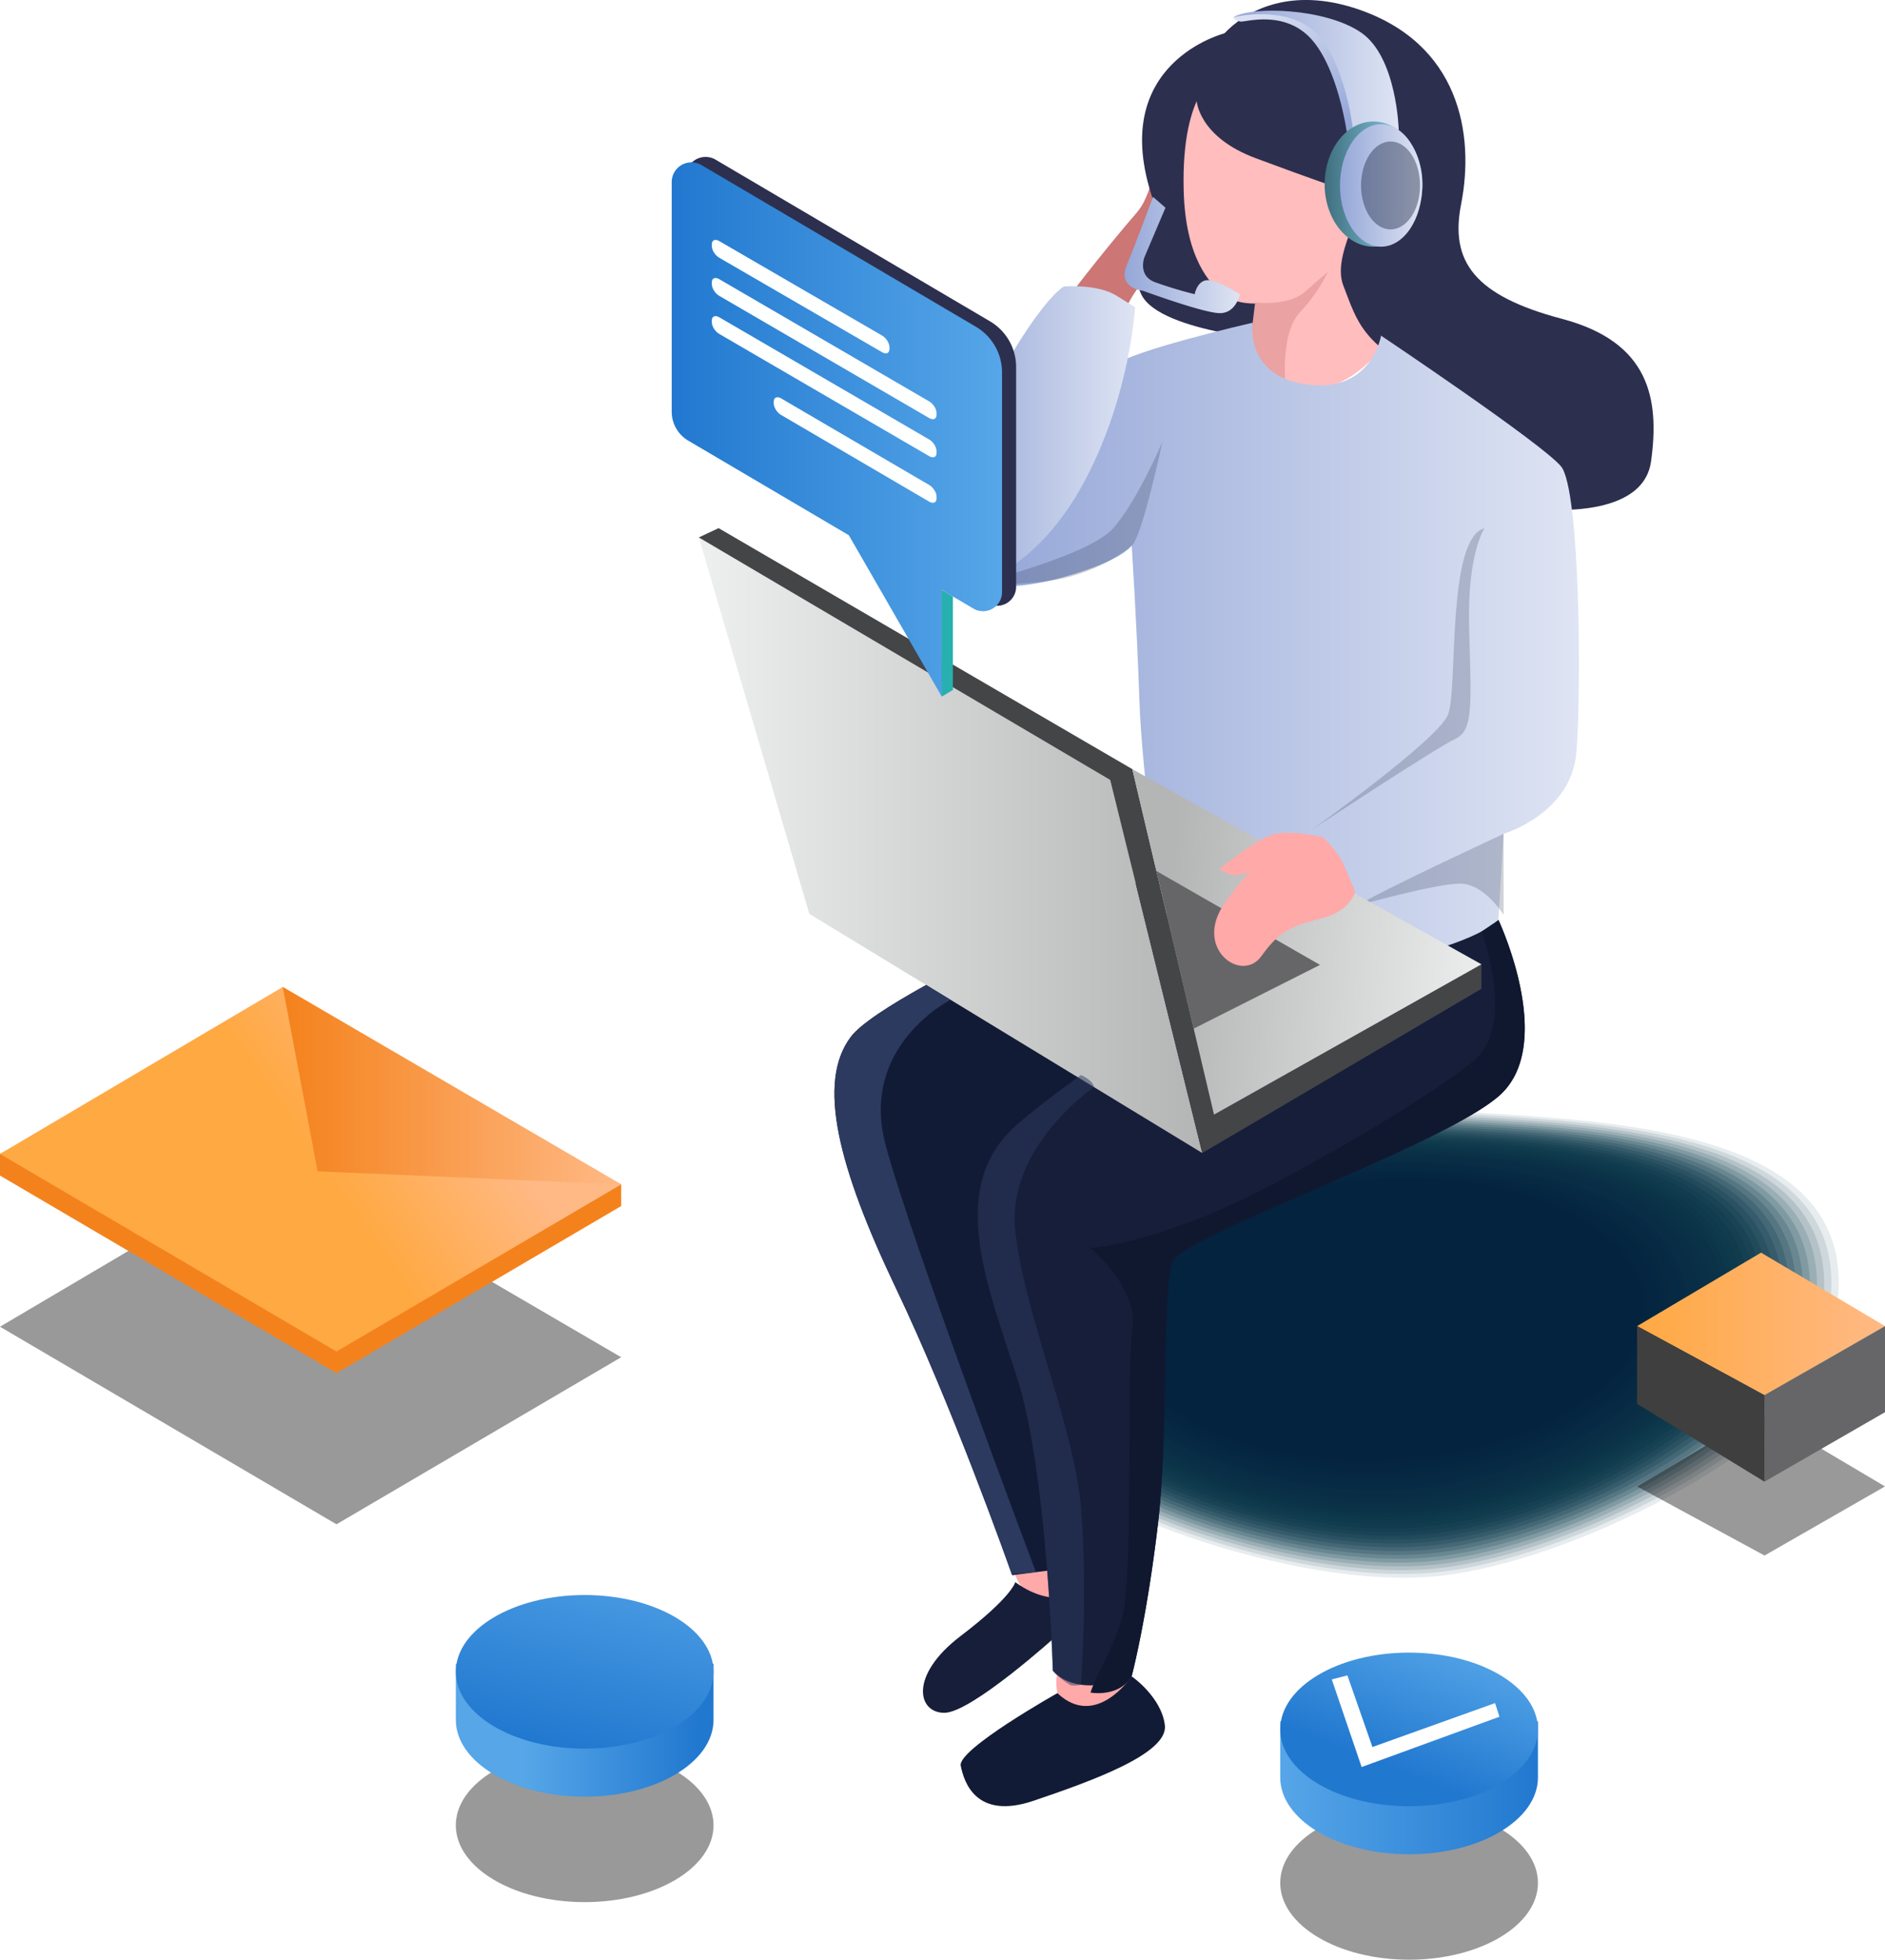 <svg xmlns="http://www.w3.org/2000/svg" xmlns:xlink="http://www.w3.org/1999/xlink" viewBox="0 0 1410.35 1465.99"><defs><style>.cls-1{mask:url(#mask);filter:url(#luminosity-noclip-3);}.cls-2,.cls-4{mix-blend-mode:multiply;}.cls-2{fill:url(#linear-gradient);}.cls-3{mask:url(#mask-2);filter:url(#luminosity-noclip-4);}.cls-4{fill:url(#linear-gradient-2);}.cls-5{fill:#114351;opacity:0.1;}.cls-6{fill:#114250;opacity:0.12;}.cls-7{fill:#104150;opacity:0.14;}.cls-8{fill:#10404f;opacity:0.16;}.cls-9{fill:#0f3f4f;opacity:0.18;}.cls-10{fill:#0f3e4e;opacity:0.2;}.cls-11{fill:#0e3d4e;opacity:0.22;}.cls-12{fill:#0e3c4d;opacity:0.24;}.cls-13{fill:#0e3b4c;opacity:0.25;}.cls-14{fill:#0d3a4c;opacity:0.27;}.cls-15{fill:#0d394b;opacity:0.29;}.cls-16{fill:#0c384b;opacity:0.31;}.cls-17{fill:#0c374a;opacity:0.33;}.cls-18{fill:#0c3649;opacity:0.35;}.cls-19{fill:#0b3549;opacity:0.37;}.cls-20{fill:#0b3448;opacity:0.39;}.cls-21{fill:#0a3248;opacity:0.41;}.cls-22{fill:#0a3147;opacity:0.43;}.cls-23{fill:#093047;opacity:0.45;}.cls-24{fill:#092f46;opacity:0.47;}.cls-25{fill:#092e45;opacity:0.49;}.cls-26{fill:#082d45;opacity:0.51;}.cls-27{fill:#082c44;opacity:0.53;}.cls-28{fill:#072b44;opacity:0.55;}.cls-29{fill:#072a43;opacity:0.56;}.cls-30{fill:#072942;opacity:0.58;}.cls-31{fill:#062842;opacity:0.6;}.cls-32{fill:#062741;opacity:0.62;}.cls-33{fill:#052641;opacity:0.64;}.cls-34{fill:#052540;opacity:0.66;}.cls-35{fill:#042440;opacity:0.68;}.cls-36{fill:#04233f;opacity:0.7;}.cls-37{mask:url(#mask-3);}.cls-38{fill:url(#linear-gradient-3);}.cls-39{mask:url(#mask-4);}.cls-40{fill:url(#linear-gradient-4);}.cls-41{fill:#ffa9a9;}.cls-42,.cls-47,.cls-52{fill:#161e3a;}.cls-43{fill:#121b35;}.cls-44{fill:#cc7676;}.cls-45{fill:url(#linear-gradient-5);}.cls-46{fill:url(#linear-gradient-6);}.cls-47,.cls-67{opacity:0.4;}.cls-48{fill:#2d2f4f;}.cls-49{fill:#ffbdbd;}.cls-50{fill:#eaa2a2;}.cls-51{fill:url(#linear-gradient-7);}.cls-52{opacity:0.2;}.cls-53{fill:url(#linear-gradient-8);}.cls-54{fill:url(#linear-gradient-9);}.cls-55{fill:url(#linear-gradient-10);}.cls-56{fill:url(#linear-gradient-11);}.cls-57{fill:url(#linear-gradient-12);}.cls-58{fill:url(#linear-gradient-13);}.cls-59{fill:url(#linear-gradient-14);}.cls-60{fill:#444547;}.cls-61{fill:url(#linear-gradient-15);}.cls-62{fill:#666668;}.cls-63{fill:#101830;}.cls-64,.cls-65{fill:#2c3a60;}.cls-64{opacity:0.5;}.cls-66{fill:url(#linear-gradient-16);}.cls-67{fill:#000102;}.cls-68{fill:#3f3f3f;}.cls-69{fill:#f4821c;}.cls-70{fill:url(#linear-gradient-17);}.cls-71{fill:url(#linear-gradient-18);}.cls-72{fill:url(#linear-gradient-19);}.cls-73{fill:url(#linear-gradient-20);}.cls-74{fill:url(#linear-gradient-21);}.cls-75{fill:url(#linear-gradient-22);}.cls-76{fill:#fff;}.cls-77{fill:url(#linear-gradient-23);}.cls-78{fill:#feffff;}.cls-79{fill:#28afaf;}.cls-80{filter:url(#luminosity-noclip-2);}.cls-81{filter:url(#luminosity-noclip);}</style><filter id="luminosity-noclip" x="788.47" y="-8653.4" width="531.61" height="32766" filterUnits="userSpaceOnUse" color-interpolation-filters="sRGB"><feFlood flood-color="#fff" result="bg"/><feBlend in="SourceGraphic" in2="bg"/></filter><mask id="mask" x="788.47" y="-8653.4" width="531.61" height="32766" maskUnits="userSpaceOnUse"><g class="cls-81"/></mask><linearGradient id="linear-gradient" x1="788.47" y1="805.68" x2="1320.08" y2="805.68" gradientUnits="userSpaceOnUse"><stop offset="0"/><stop offset="1" stop-color="#fff"/></linearGradient><filter id="luminosity-noclip-2" x="850.99" y="-8653.4" width="406.56" height="32766" filterUnits="userSpaceOnUse" color-interpolation-filters="sRGB"><feFlood flood-color="#fff" result="bg"/><feBlend in="SourceGraphic" in2="bg"/></filter><mask id="mask-2" x="850.99" y="-8653.4" width="406.56" height="32766" maskUnits="userSpaceOnUse"><g class="cls-80"/></mask><linearGradient id="linear-gradient-2" x1="1251.86" y1="754.49" x2="856.68" y2="828.2" xlink:href="#linear-gradient"/><filter id="luminosity-noclip-3" x="788.47" y="652.21" width="531.61" height="306.93" filterUnits="userSpaceOnUse" color-interpolation-filters="sRGB"><feFlood flood-color="#fff" result="bg"/><feBlend in="SourceGraphic" in2="bg"/></filter><mask id="mask-3" x="788.47" y="652.21" width="531.61" height="306.93" maskUnits="userSpaceOnUse"><g class="cls-1"><path class="cls-2" d="M1242.22,697.16c103.81,59.93,103.81,157.1,0,217s-272.11,59.94-375.91,0-103.8-157.09,0-217S1138.42,637.23,1242.22,697.16Z"/></g></mask><linearGradient id="linear-gradient-3" x1="788.47" y1="805.68" x2="1320.08" y2="805.68" gradientUnits="userSpaceOnUse"><stop offset="0" stop-color="#95a7d8"/><stop offset="1" stop-color="#dee4f3"/></linearGradient><filter id="luminosity-noclip-4" x="850.99" y="673.98" width="406.56" height="234.74" filterUnits="userSpaceOnUse" color-interpolation-filters="sRGB"><feFlood flood-color="#fff" result="bg"/><feBlend in="SourceGraphic" in2="bg"/></filter><mask id="mask-4" x="850.99" y="673.98" width="406.56" height="234.74" maskUnits="userSpaceOnUse"><g class="cls-3"><path class="cls-4" d="M1198,708.36c79.39,45.83,79.39,120.14,0,166s-208.1,45.83-287.48,0-79.39-120.15,0-166S1118.62,662.52,1198,708.36Z"/></g></mask><linearGradient id="linear-gradient-4" x1="1251.86" y1="754.49" x2="856.68" y2="828.2" gradientUnits="userSpaceOnUse"><stop offset="0" stop-color="#56a6e8"/><stop offset="1" stop-color="#2178cf"/></linearGradient><linearGradient id="linear-gradient-5" x1="884.54" y1="129.31" x2="957.73" y2="129.31" gradientUnits="userSpaceOnUse"><stop offset="0" stop-color="#3e6f7e"/><stop offset="1" stop-color="#98dbf8"/></linearGradient><linearGradient id="linear-gradient-6" x1="896.06" y1="130.41" x2="957.56" y2="130.41" xlink:href="#linear-gradient-3"/><linearGradient id="linear-gradient-7" x1="735.9" y1="483.52" x2="1181.39" y2="483.52" xlink:href="#linear-gradient-3"/><linearGradient id="linear-gradient-8" x1="707.56" y1="325.07" x2="849.27" y2="325.07" xlink:href="#linear-gradient-3"/><linearGradient id="linear-gradient-9" x1="841.43" y1="190.76" x2="927.66" y2="190.76" xlink:href="#linear-gradient-3"/><linearGradient id="linear-gradient-10" x1="1001.75" y1="94.48" x2="945.55" y2="-2.86" xlink:href="#linear-gradient-3"/><linearGradient id="linear-gradient-11" x1="922.6" y1="52.68" x2="1046.54" y2="52.68" xlink:href="#linear-gradient-3"/><linearGradient id="linear-gradient-12" x1="991.09" y1="137.72" x2="1064.28" y2="137.72" xlink:href="#linear-gradient-5"/><linearGradient id="linear-gradient-13" x1="1002.6" y1="138.72" x2="1064.1" y2="138.72" xlink:href="#linear-gradient-3"/><linearGradient id="linear-gradient-14" x1="522.84" y1="632.28" x2="899.54" y2="632.28" gradientUnits="userSpaceOnUse"><stop offset="0" stop-color="#eeefef"/><stop offset="0.99" stop-color="#b4b5b5"/></linearGradient><linearGradient id="linear-gradient-15" x1="1117.97" y1="719.61" x2="871.8" y2="704.23" xlink:href="#linear-gradient-14"/><linearGradient id="linear-gradient-16" x1="1224.86" y1="990.37" x2="1410.35" y2="990.37" gradientUnits="userSpaceOnUse"><stop offset="0" stop-color="#ffa943"/><stop offset="1" stop-color="#ffb985"/></linearGradient><linearGradient id="linear-gradient-17" x1="238.65" y1="870.27" x2="340.8" y2="799.64" xlink:href="#linear-gradient-16"/><linearGradient id="linear-gradient-18" x1="211.56" y1="812.17" x2="464.76" y2="812.17" gradientUnits="userSpaceOnUse"><stop offset="0" stop-color="#f4821c"/><stop offset="1" stop-color="#ffb985"/></linearGradient><linearGradient id="linear-gradient-19" x1="392.11" y1="1286.61" x2="521.86" y2="1286.61" xlink:href="#linear-gradient-4"/><linearGradient id="linear-gradient-20" x1="465.54" y1="1136.14" x2="423.15" y2="1308.95" xlink:href="#linear-gradient-4"/><linearGradient id="linear-gradient-21" x1="957.86" y1="1329.68" x2="1150.68" y2="1329.68" xlink:href="#linear-gradient-4"/><linearGradient id="linear-gradient-22" x1="1082.76" y1="1220.22" x2="1042.92" y2="1322.96" xlink:href="#linear-gradient-4"/><linearGradient id="linear-gradient-23" x1="418.61" y1="321.27" x2="665.76" y2="321.27" gradientTransform="matrix(-1, 0, 0, 1, 1168.33, 0)" xlink:href="#linear-gradient-4"/></defs><g id="Layer_2" data-name="Layer 2"><g id="Layer_2-2" data-name="Layer 2"><path class="cls-5" d="M1359.47,1027.85c-22.67,53.71-177.73,140-283.63,151.13s-284.56-53.51-313.33-104.22C673,916.89,844.61,794.53,1026.77,825.49,1131.75,843.34,1450.75,811.64,1359.47,1027.85Z"/><path class="cls-6" d="M1355.23,1025.88c-21.92,53.67-174.06,139-280,150.24s-281.72-52.72-310.12-103.54c-86.55-154.89,81.51-274.81,261.21-245.21C1131.37,844.28,1441.71,814.2,1355.23,1025.88Z"/><path class="cls-7" d="M1351,1023.9c-21.17,53.65-170.38,138.17-276.28,149.36s-278.89-51.92-306.92-102.86C684.21,918.51,848.61,801.64,1026,829.25,1130.94,845.6,1432.73,816.81,1351,1023.9Z"/><path class="cls-8" d="M1346.75,1021.93c-20.42,53.63-166.7,137.28-272.6,148.47s-276.06-51.12-303.71-102.18c-80.65-148.87,80.18-263.06,255.1-237.09C1130.53,846.72,1423.83,819.49,1346.75,1021.93Z"/><path class="cls-9" d="M1342.51,1020c-19.66,53.62-163,136.38-268.93,147.57s-273.22-50.3-300.5-101.48c-77.74-145.84,79.56-257.38,252.05-233C1130.13,847.83,1415,822.22,1342.51,1020Z"/><path class="cls-10" d="M1338.27,1018c-18.91,53.63-159.35,135.49-265.25,146.68s-270.39-49.49-297.3-100.8c-74.86-142.78,78.94-251.72,249-229C1129.74,848.94,1406.27,825,1338.27,1018Z"/><path class="cls-11" d="M1334,1016c-18.13,53.66-155.67,134.6-261.57,145.79s-267.56-48.67-294.09-100.12c-72-139.69,78.33-246.08,245.95-224.92C1129.35,850,1397.62,827.87,1334,1016Z"/><path class="cls-12" d="M1329.78,1014.05c-17.37,53.7-152,133.71-257.89,144.89S807.14,1111.1,781,1059.51c-69.19-136.58,77.73-240.46,242.9-220.86C1129,851.12,1389.06,830.77,1329.78,1014.05Z"/><path class="cls-13" d="M1325.54,1012.08c-16.59,53.75-148.31,132.81-254.22,144s-261.93-47-287.67-98.74c-66.42-133.46,77.12-234.87,239.84-216.81C1128.57,852.2,1380.59,833.74,1325.54,1012.08Z"/><path class="cls-14" d="M1321.3,1010.11c-15.81,53.82-144.64,131.92-250.54,143.11s-259.12-46.17-284.47-98.06c-63.67-130.31,76.53-229.29,236.79-212.75C1128.19,853.27,1372.21,836.75,1321.3,1010.11Z"/><path class="cls-15" d="M1317.06,1008.14c-15,53.91-141,131-246.87,142.21S813.88,1105,788.93,1053C728,925.84,864.87,829.25,1022.67,844.3,1127.81,854.32,1363.93,839.83,1317.06,1008.14Z"/><path class="cls-16" d="M1312.81,1006.17c-14.21,54-137.28,130.13-243.18,141.32S816.12,1103,791.57,1050.8c-58.27-123.95,75.36-218.2,230.69-204.62C1127.44,855.37,1355.76,843,1312.81,1006.17Z"/><path class="cls-17" d="M1308.57,1004.2c-13.39,54.12-133.6,129.24-239.51,140.43s-250.72-43.63-274.84-96C738.6,927.89,869,835.93,1021.85,848.06,1127.07,856.4,1347.69,846.13,1308.57,1004.2Z"/><path class="cls-18" d="M1304.33,1002.23c-12.56,54.25-129.93,128.35-235.83,139.53S820.56,1099,796.86,1046.45c-53-117.51,74.19-207.21,224.58-196.51C1126.7,857.42,1339.72,849.35,1304.33,1002.23Z"/><path class="cls-19" d="M1300.09,1000.26c-11.71,54.39-126.25,127.46-232.16,138.64S822.77,1097,799.5,1044.27C749.08,930,873.12,842.53,1021,851.82,1126.33,858.43,1331.87,852.62,1300.09,1000.26Z"/><path class="cls-20" d="M1295.85,998.29c-10.84,54.55-122.57,126.56-228.48,137.75s-242.4-41-265.23-94c-47.88-111,73.05-196.3,218.48-188.39C1126,859.43,1324.12,855.93,1295.85,998.29Z"/><path class="cls-21" d="M1291.6,996.32c-9.93,54.72-118.89,125.67-224.79,136.86s-239.65-40.15-262-93.26C759.42,932.21,877.26,849,1020.21,855.58,1125.6,860.41,1316.49,859.28,1291.6,996.32Z"/><path class="cls-22" d="M1287.36,994.35c-9,54.9-115.21,124.78-221.12,136s-236.91-39.26-258.81-92.57c-42.9-104.4,71.9-185.49,212.37-180.28C1125.23,861.37,1309,862.67,1287.36,994.35Z"/><path class="cls-23" d="M1283.12,992.38c-8,55.1-111.54,123.88-217.44,135.07s-234.19-38.37-255.61-91.89c-40.46-101.08,71.34-180.11,209.32-176.22C1124.87,862.32,1301.57,866.09,1283.12,992.38Z"/><path class="cls-24" d="M1278.88,990.41c-7.05,55.3-107.86,123-213.77,134.18s-231.48-37.47-252.4-91.2C774.66,935.64,883.48,858.63,1019,861.22,1124.51,863.25,1294.29,869.53,1278.88,990.41Z"/><path class="cls-25" d="M1274.64,988.44c-6,55.52-104.19,122.1-210.09,133.28s-228.79-36.55-249.2-90.51c-35.69-94.39,70.25-164.54,203.22-168.11C1124.11,860.27,1287.13,873,1274.64,988.44Z"/><path class="cls-26" d="M1270.4,986.47c-4.91,55.74-100.51,121.21-206.42,132.39S837.86,1083.22,818,1029c-33.37-91,69.71-159.45,200.16-164C1123.72,861.27,1280.08,876.49,1270.4,986.47Z"/><path class="cls-27" d="M1266.15,984.5c-3.75,56-96.82,120.31-202.73,131.5s-223.48-34.72-242.78-89.15c-31.08-87.64,69.18-154.43,197.11-160C1123.32,862.29,1273.15,880,1266.15,984.5Z"/><path class="cls-28" d="M1261.91,982.53c-2.51,56.19-93.15,119.42-199.06,130.6S842,1079.35,823.28,1024.68c-28.82-84.26,68.49-153.58,194.06-155.93C1123.05,866.77,1266.34,883.47,1261.91,982.53Z"/><path class="cls-29" d="M1257.67,980.56c-1.2,56.42-89.47,118.53-195.38,129.71S844,1077.43,825.92,1022.5c-26.61-80.86,67.92-148.34,191-151.87C1122.68,867.6,1259.65,887,1257.67,980.56Z"/><path class="cls-30" d="M1253.43,978.59c.22,56.63-85.8,117.64-191.71,128.82S846,1075.52,828.56,1020.32c-24.43-77.45,67.35-143.12,188-147.81C1122.31,868.4,1253.08,890.42,1253.43,978.59Z"/><path class="cls-31" d="M1249.19,976.62c1.76,56.83-82.12,116.74-188,127.92s-213.24-30.92-230-86.4c-22.3-74,66.75-137.93,184.9-143.75C1121.94,869.17,1246.61,893.85,1249.19,976.62Z"/><path class="cls-32" d="M1244.94,974.65c3.46,57-78.44,115.85-184.35,127s-210.79-30-226.74-85.71c-20.2-70.62,66.17-132.76,181.86-139.7C1121.56,869.92,1240.25,897.23,1244.94,974.65Z"/><path class="cls-33" d="M1240.7,972.68c5.31,57.13-74.76,115-180.67,126.14s-208.4-29-223.54-85c-18.14-67.2,65.57-127.61,178.81-135.64C1121.17,870.64,1234,900.54,1240.7,972.68Z"/><path class="cls-34" d="M1236.46,970.71c7.36,57.19-71.08,114.06-177,125.25s-206.07-28-220.33-84.35C823,947.82,904.1,889.14,1014.89,880,1120.78,871.33,1227.84,903.75,1236.46,970.71Z"/><path class="cls-35" d="M1232.22,968.74c9.65,57.16-67.41,113.17-173.32,124.35s-203.84-27-217.12-83.66c-14.16-60.39,64.35-117.36,172.7-127.52C1120.37,872,1221.76,906.84,1232.22,968.74Z"/><path class="cls-36" d="M1228,966.77c12.21,57-63.73,112.28-169.64,123.46s-201.69-26-213.92-83S908.15,895,1014.07,883.79,1215.74,909.76,1228,966.77Z"/><g class="cls-37"><path class="cls-38" d="M1242.22,697.16c103.81,59.93,103.81,157.1,0,217s-272.11,59.94-375.91,0-103.8-157.09,0-217S1138.42,637.23,1242.22,697.16Z"/></g><g class="cls-39"><path class="cls-40" d="M1198,708.36c79.39,45.83,79.39,120.14,0,166s-208.1,45.83-287.48,0-79.39-120.15,0-166S1118.62,662.52,1198,708.36Z"/></g><path class="cls-41" d="M759.64,1178.07s8.72,27.73,35.56,21,19.52-32.11,19.52-32.11Z"/><path class="cls-42" d="M790.37,1223.83s-63.53,57.46-83.81,57.46-26.31-28.17,12.19-57.46,40.89-40.31,40.89-40.31,22.41,17.78,41.56,9.32,24.23-14.47,24.23-14.47l-2.26,35.89Z"/><path class="cls-43" d="M993.32,707.76s-89.53,108.48-128,141.07-65.93,324.09-65.93,324.09l-24.28,3.15H775l-17.67,2.3s-.09-.25-.3-.77c-3.66-10.39-45.06-126.79-86.46-213.51-43.41-90.85-59.68-154.62-33.91-188.52,7.33-9.67,29.05-23.64,56.31-38.76,68.53-37.91,172.33-82.72,172.33-82.72Z"/><path class="cls-42" d="M1121.14,820.16C1076.93,858.07,886,924.05,877.59,943.68s-2.81,125-11.24,196.57-19.64,113.68-19.64,113.68-5.62,12.65-25.3,12.65a37.14,37.14,0,0,1-5.45-.42,42.42,42.42,0,0,1-14.87-5.5,55.78,55.78,0,0,1-13.37-10.9s-4.22-148.82-26.66-219-53.33-143.2,0-189.54c12.82-11.12,29.64-23.94,47.74-37C866,763,936.16,719.52,936.16,719.52l185-31.27S1165.39,782.25,1121.14,820.16Z"/><path class="cls-44" d="M828.52,281.65s4.2-42,23.28-66.62,39.81-26.28,50.92-41.37S949.31,77.32,938.33,69s-26.55,0-26.55,0-27.38,6.15-40.1,39.49-12.73,41-22.27,51.87S749.22,277.85,724.57,342.26,719.4,435,735.9,436.83,826.72,340.31,828.52,281.65Z"/><path class="cls-45" d="M957.73,129.31c0,28.34-16.39,51.32-36.59,51.32s-36.6-23-36.6-51.32S900.93,78,921.14,78,957.73,101,957.73,129.31Z"/><path class="cls-46" d="M957.56,130.41c0,27.74-13.77,50.22-30.75,50.22s-30.75-22.48-30.75-50.22,13.77-50.22,30.75-50.22S957.56,102.67,957.56,130.41Z"/><path class="cls-47" d="M955.93,130.41c0,19.91-9.88,36.05-22.07,36.05s-22.08-16.14-22.08-36.05,9.89-36,22.08-36S955.93,110.5,955.93,130.41Z"/><path class="cls-48" d="M916.81,24.74s-89.33,21.81-54.1,124.61c9.37,27.34-23,43.3-8.48,71.48s108.81,34.89,109,34S982.27,71.63,982.27,71.63Z"/><path class="cls-49" d="M912.9,54.48S883.55,65,885.63,142.65c1.36,50.8,19.8,69.9,29.64,77.68S940.15,227,940.15,227l-5.54,31.69s-4.16,22.24,34.88,31.14,66.85-32.93,66.85-32.93-6.89-32.29-.16-63.22S1049.93,84.56,1018.52,67,912.9,54.48,912.9,54.48Z"/><path class="cls-50" d="M939.08,226.29s24.8,3.14,37.65-8.28,16.71-14.44,16.71-14.44a124.31,124.31,0,0,1-21.12,30.37c-14.31,15.24-10.59,53.78-10.59,53.78S932.37,282,934.59,263.5,939.08,226.29,939.08,226.29Z"/><path class="cls-48" d="M895.28,75s1,27.27,44.39,43.41c42.6,15.83,60,21.63,60,21.63s5.63-20.65,16.48-11.1c16.09,14.17-21.53,58-11.08,84.69s13.67,46.23,71.35,71.47,67.68,95.06,67.68,95.06,84.73,11.88,91.22-35.06-1.21-89.26-66.6-106.57-84-42.72-75.53-85.71c10.35-52.88-1.39-120.46-77.68-146.1S894.24,34.15,895.28,75Z"/><path class="cls-51" d="M937.26,241.39s-93.34,21.46-102.9,32S735.9,436.83,735.9,436.83,755,443.53,798,431.1s48.75-23,48.75-23,3.83,59.28,5.74,115.68,16.25,155.82,16.25,155.82,47.79,57.36,140.52,44,111.85-35.37,111.85-35.37l3.82-64.48s50.68-14.87,54.5-60.76,2.86-196.93-11.48-214.13-134.64-97.77-134.64-97.77-6.89,42.58-54.69,36.61S937.26,241.39,937.26,241.39Z"/><path class="cls-52" d="M1110.78,395.08s-13,18.12-11.59,73.93,3.62,77.37-10.15,83.62-107.27,67.86-107.27,67.86,93.5-66.68,101.47-85.53S1081.79,403.05,1110.78,395.08Z"/><path class="cls-52" d="M1125,623.77s-95.56,44.32-108.75,53.46c0,0,57.86-16.24,76.14-16.24S1125,684.42,1125,684.42Z"/><path class="cls-53" d="M796,214.29s24.93-2,39.09,6.74l14.15,8.76s-3.37,65.38-37.74,130.09-79.07,76.17-79.11,76.17-52.32-22.26-5.14-116.62S796,214.29,796,214.29Z"/><path class="cls-54" d="M872,155.38l-15.74,37.06s-5.28,13.69,7.87,18.64a303.91,303.91,0,0,0,29.71,9s2.23-12.2,11.73-10.27,22.08,10.27,22.08,10.27-2.8,14.61-15.52,14.16-56.92-16.72-56.92-16.72-19.47-1.71-12.14-19.29,19.62-50.94,19.62-50.94Z"/><path class="cls-41" d="M790.81,1252.91s-5.82,32.83,25.22,31.2S846.7,1254,846.7,1254,812.15,1269.9,790.81,1252.91Z"/><path class="cls-43" d="M791.14,1266.58s-74.78,42-72.33,54.29,11.44,40.85,54.74,26.14,100.48-35.13,98-56.37S846.7,1254,846.7,1254,820.17,1294,791.14,1266.58Z"/><path class="cls-55" d="M922.6,13a7.65,7.65,0,0,0,6.18,3.13c4.28.11,33.3-8.65,52.88,13.73s25.93,68.69,25.93,68.69l8.06-5.09S1008.29,32,986.7,20.24,934.8,8.13,922.6,13Z"/><path class="cls-56" d="M922.6,13S955,4.56,978.23,19.49c27,17.32,33.82,75.9,33.82,75.9l34.49,2s-1.31-54.67-28.21-73.06S936.18,4.46,922.6,13Z"/><path class="cls-57" d="M1064.28,137.72c0,25.86-16.39,46.82-36.6,46.82s-36.59-21-36.59-46.82,16.38-46.82,36.59-46.82S1064.28,111.86,1064.28,137.72Z"/><path class="cls-58" d="M1064.1,138.72c0,25.31-13.76,45.82-30.75,45.82S1002.6,164,1002.6,138.72s13.77-45.82,30.75-45.82S1064.1,113.41,1064.1,138.72Z"/><path class="cls-47" d="M1062.47,138.72c0,18.17-9.88,32.89-22.07,32.89s-22.07-14.72-22.07-32.89,9.89-32.89,22.07-32.89S1062.47,120.55,1062.47,138.72Z"/><polygon class="cls-59" points="522.84 402.03 830.62 583.46 899.54 862.53 605.52 683.61 522.84 402.03"/><polygon class="cls-60" points="522.84 402.03 537.65 395.08 847.22 575.37 908.3 833.83 1108.43 721.37 1108.43 739.66 899.54 862.53 830.62 583.46 522.84 402.03"/><polygon class="cls-61" points="847.22 575.37 1108.43 721.37 908.3 833.83 847.22 575.37"/><polygon class="cls-62" points="865.22 651.57 987.61 721.8 893.1 769.48 865.22 651.57"/><path class="cls-41" d="M989.86,626.35s11,9.87,15.89,21.38l8.22,19.18s-3.29,14.25-24.11,19.73-31.24,7.66-46,28.49-51-5.48-27.94-38.91,28.49-29.59,28.49-29.59-15.89,11.1-24.11,7.47L912,650.46s28.49-23.79,42.2-26.69S989.86,626.35,989.86,626.35Z"/><path class="cls-63" d="M1121.14,820.16C1076.93,858.07,886,924.05,877.59,943.68s-2.81,125-11.24,196.57-19.64,113.68-19.64,113.68-5.62,12.65-25.3,12.65a37.14,37.14,0,0,1-5.45-.42c2.43-9.16,15.59-30,23.51-55.85,8.73-28.31,3.28-184.25,7.75-215.9s-31.6-61-31.6-61,26,0,83.91-22.92,170-89.4,202.7-116.66,6.21-96.94,6.21-96.94l12.7-8.61S1165.39,782.25,1121.14,820.16Z"/><path class="cls-64" d="M808.8,1127.9c5.2,60.95,0,132.38,0,132.38a19.36,19.36,0,0,1-7.71.38,55.78,55.78,0,0,1-13.37-10.9s-4.22-148.82-26.66-219-53.33-143.2,0-189.54c12.82-11.12,29.64-23.94,47.74-37,5.41,2.51,9,5.5,9.76,9,0,0-65.85,44.81-58.91,107.68S803.65,1067,808.8,1127.9Z"/><path class="cls-65" d="M775.07,1176.07H775l-18,1.53c-3.66-10.39-45.06-126.79-86.46-213.51-43.41-90.85-59.68-154.62-33.91-188.52,7.33-9.67,29.05-23.64,56.31-38.76l18.23,11.12s-68.62,34.37-48.47,109S775.07,1176.07,775.07,1176.07Z"/><polygon class="cls-66" points="1224.86 992.01 1320.22 1043.69 1410.35 992.01 1317.61 937.05 1224.86 992.01"/><polygon class="cls-67" points="1224.86 1111.94 1320.22 1163.63 1410.35 1111.94 1317.61 1056.99 1224.86 1111.94"/><polygon class="cls-62" points="1410.35 992.01 1410.35 1056.41 1320.17 1108.38 1320.22 1043.69 1410.35 992.01"/><polygon class="cls-68" points="1224.86 992.01 1224.86 1050.19 1320.17 1108.38 1320.22 1043.69 1224.86 992.01"/><polygon class="cls-67" points="211.56 867.59 0 992.47 251.75 1140.27 464.76 1015.29 211.56 867.59"/><polygon class="cls-69" points="211.56 754.52 0 863.2 0 879.4 251.75 1027.19 464.76 902.21 464.76 886.02 211.56 754.52"/><polygon class="cls-70" points="211.56 738.32 0 863.2 251.75 1011 464.76 886.02 211.56 738.32"/><polygon class="cls-71" points="211.56 738.32 237.64 876.24 464.76 886.02 211.56 738.32"/><path class="cls-67" d="M533.86,1365.44c0,31.75-43.17,57.47-96.41,57.47s-96.4-25.73-96.4-57.47,43.16-57.45,96.4-57.45S533.86,1333.72,533.86,1365.44Z"/><path class="cls-72" d="M503,1244.58c-17.22-9.55-40.22-15.43-65.59-15.43s-48.38,5.88-65.59,15.43H341.05v42c0,31.73,43.16,57.46,96.4,57.46s96.41-25.73,96.41-57.46v-42Z"/><path class="cls-73" d="M533.86,1250.63c0,31.74-43.17,57.46-96.41,57.46s-96.4-25.73-96.4-57.46,43.16-57.45,96.4-57.45S533.86,1218.9,533.86,1250.63Z"/><path class="cls-67" d="M1150.68,1408.52c0,31.74-43.17,57.47-96.42,57.47s-96.4-25.74-96.4-57.47,43.16-57.45,96.4-57.45S1150.68,1376.79,1150.68,1408.52Z"/><path class="cls-74" d="M1119.86,1287.65c-17.22-9.55-40.23-15.43-65.6-15.43s-48.37,5.88-65.59,15.43H957.86v42c0,31.73,43.16,57.46,96.4,57.46s96.42-25.73,96.42-57.46v-42Z"/><path class="cls-75" d="M1150.68,1293.7c0,31.75-43.17,57.47-96.42,57.47s-96.4-25.73-96.4-57.47,43.16-57.45,96.4-57.45S1150.68,1262,1150.68,1293.7Z"/><polygon class="cls-76" points="996.44 1256.31 1008.12 1253.29 1026.84 1306.87 1118.6 1274.01 1121.88 1284.21 1018.76 1321.85 996.44 1256.31"/><path class="cls-52" d="M869.7,330.57s-15.08,71-22.91,77.58-30.85,22.52-62.6,26.5-51.77,1.4-51.77,1.4S815,415.62,833,395.08,869.7,330.57,869.7,330.57Z"/><path class="cls-48" d="M740.55,240.27,535.35,119.4a14.8,14.8,0,0,0-22.24,12.79V303.9a25.18,25.18,0,0,0,12.49,21.75L738.89,451.23A14.21,14.21,0,0,0,760.26,439V274.58A39.7,39.7,0,0,0,740.55,240.27Z"/><path class="cls-77" d="M524.81,123.46,730,244.33a39.7,39.7,0,0,1,19.71,34.31V443a14.21,14.21,0,0,1-21.37,12.28l-23.72-14v79.79L635.09,400.38l-120-70.67A25.18,25.18,0,0,1,502.57,308V136.24A14.79,14.79,0,0,1,524.81,123.46Z"/><path class="cls-78" d="M538.07,192.77,660,263.5c3,1.74,5.49.7,5.49-2.32v-1.5c0-3-2.47-6.91-5.49-8.64L538.07,180.3c-3-1.74-5.48-.69-5.48,2.32v1.5C532.59,187.14,535.05,191,538.07,192.77Z"/><path class="cls-78" d="M538.07,221.27l157.18,91.49c3,1.74,5.48.69,5.48-2.33v-1.49c0-3-2.47-6.91-5.48-8.65L538.07,208.8c-3-1.74-5.48-.69-5.48,2.32v1.5C532.59,215.64,535.05,219.53,538.07,221.27Z"/><path class="cls-78" d="M538.07,249.76l157.18,91.5c3,1.74,5.48.69,5.48-2.33v-1.49c0-3-2.47-6.91-5.48-8.65L538.07,237.3c-3-1.74-5.48-.7-5.48,2.32v1.5C532.59,244.13,535.05,248,538.07,249.76Z"/><path class="cls-78" d="M584.41,310.41l110.84,64.88c3,1.74,5.48.69,5.48-2.33v-1.49c0-3-2.47-6.91-5.48-8.65L584.41,298c-3-1.74-5.49-.7-5.49,2.32v1.5C578.92,304.78,581.39,308.68,584.41,310.41Z"/><polygon class="cls-79" points="712.93 446.21 712.93 516.15 704.63 521.11 704.63 441.32 712.93 446.21"/></g></g></svg>